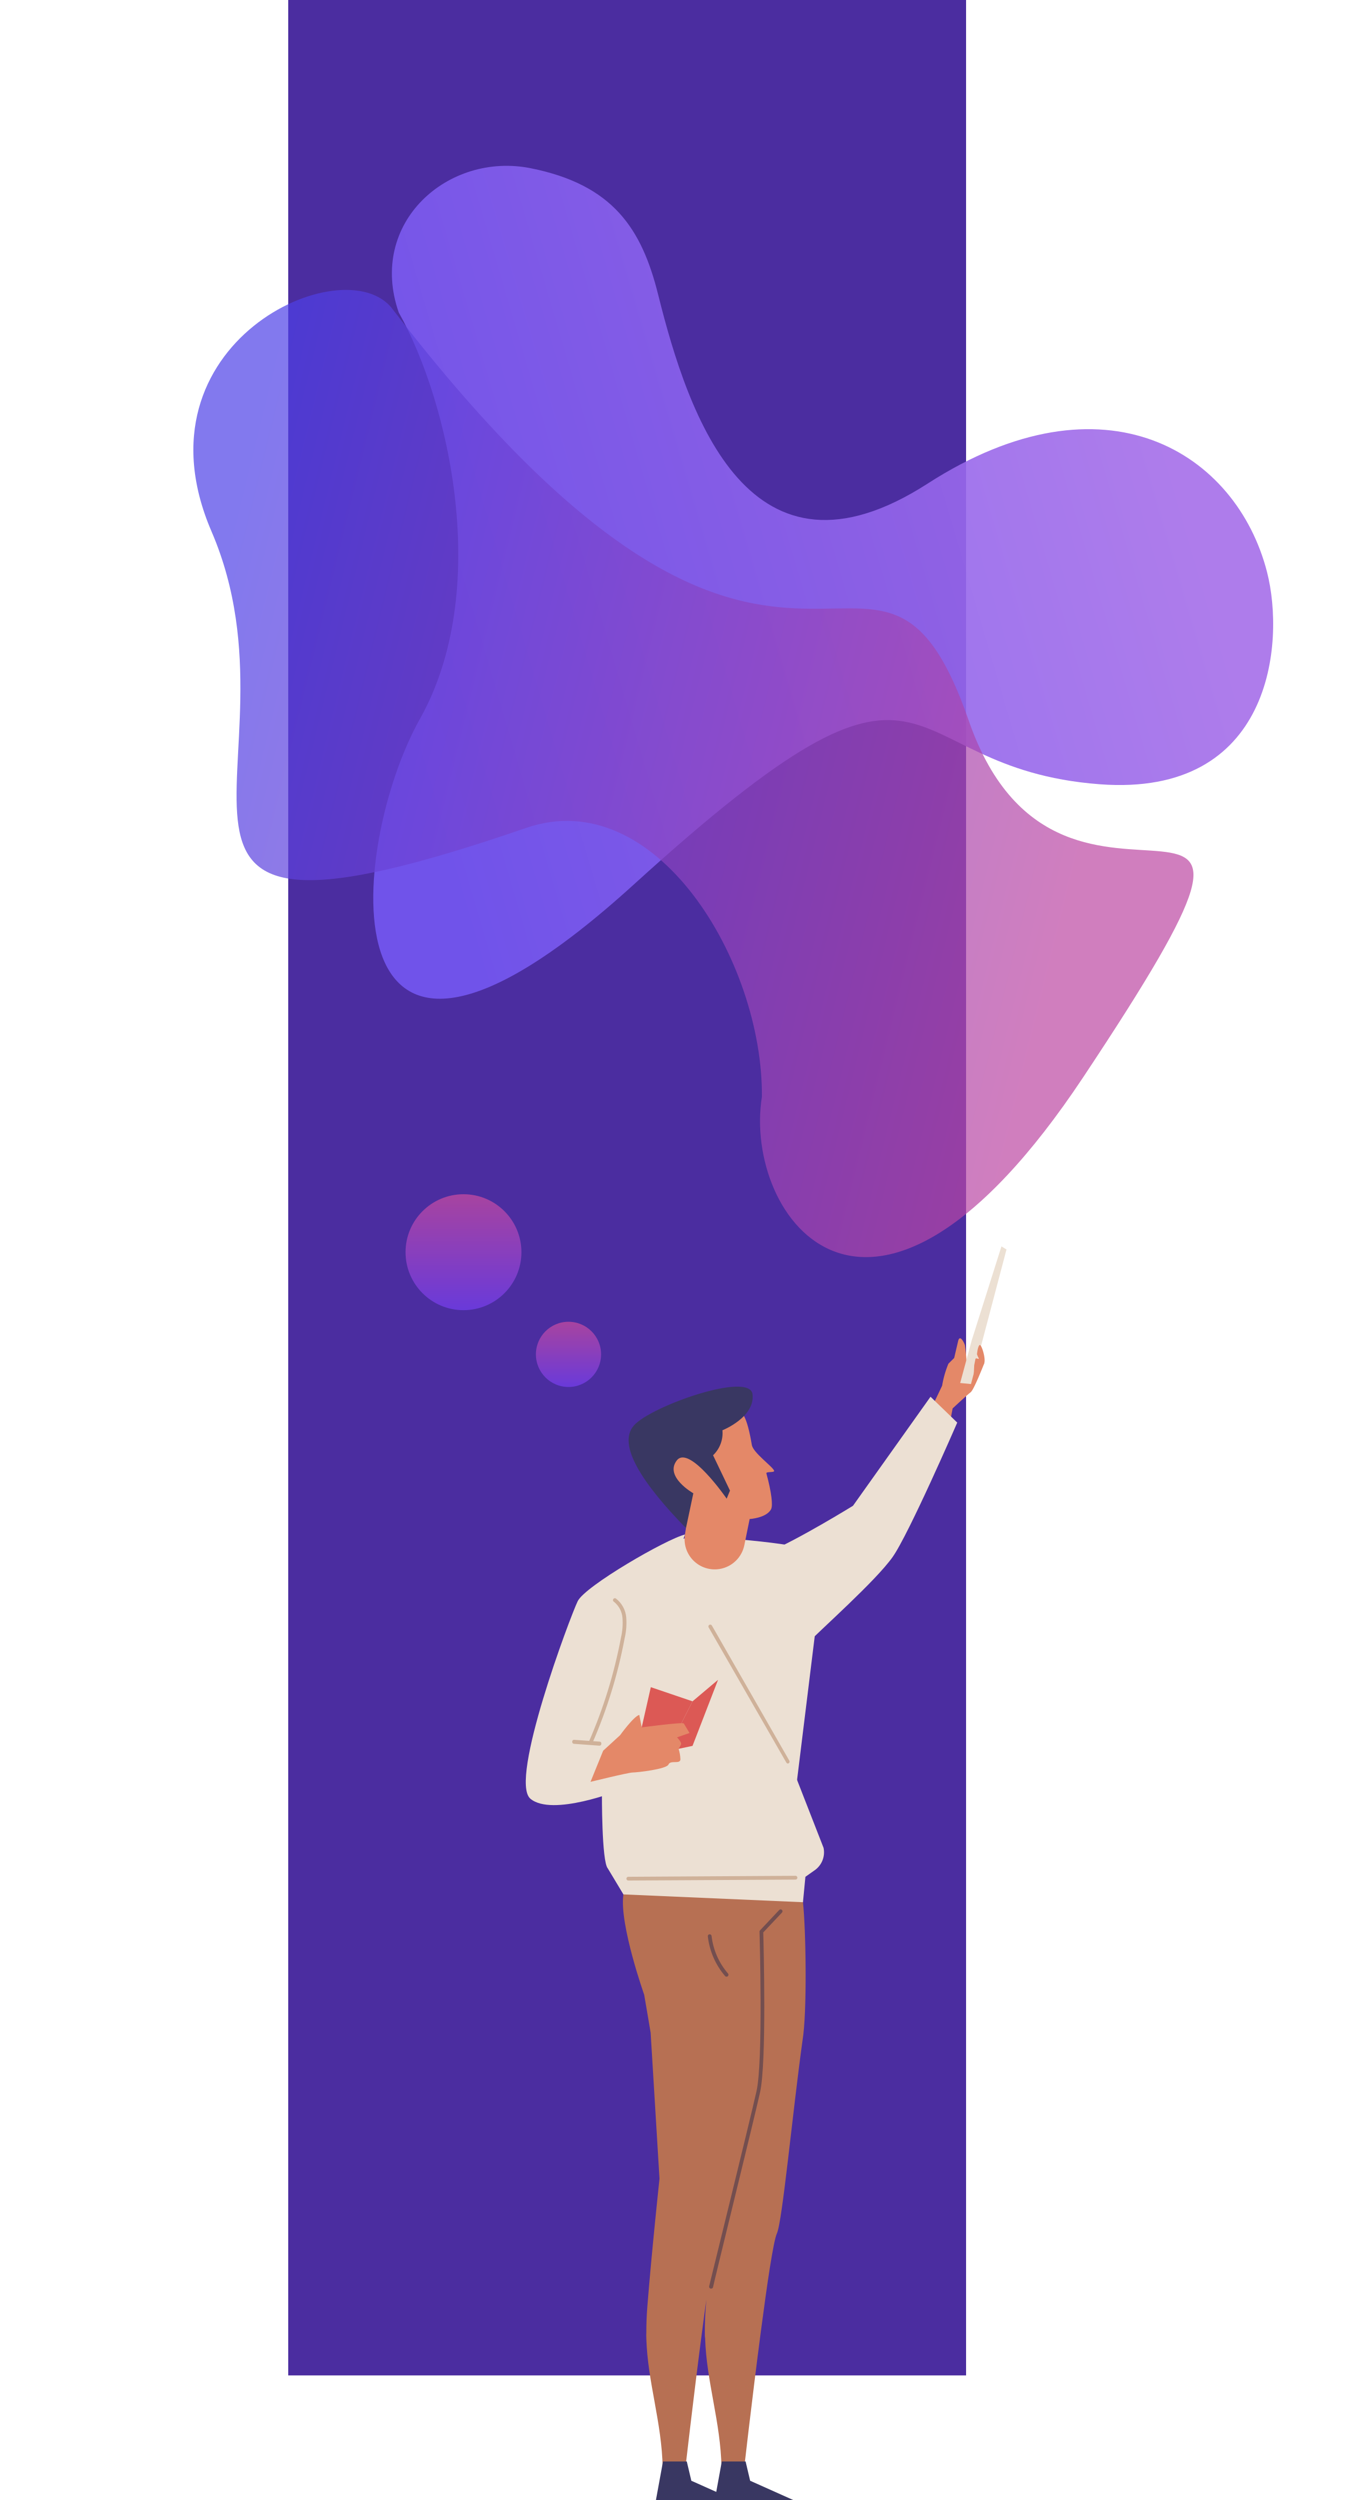 <svg width="930" height="1725" viewBox="0 0 930 1725" fill="none" xmlns="http://www.w3.org/2000/svg">
<rect x="199" width="468" height="1639" fill="#4B2DA0"/>
<g clip-path="url(#clip0)">
<path d="M554.389 1312.5C553.397 1303.1 551.372 1295.26 550.078 1285.86H425.072C422.658 1293.88 431.15 1301.51 430.374 1307.41C427.572 1327.84 444.771 1376.36 444.771 1376.36L449.211 1402.48L455.332 1503.28C455.332 1503.28 450.03 1552.58 446.926 1591.62C446.452 1597.61 446.237 1603.52 446.237 1609.29C446.157 1610.73 446.157 1612.16 446.237 1613.6C447.142 1643.77 457.013 1671.52 457.53 1702.98L472.79 1706.68C472.79 1706.68 478.652 1654.97 484.687 1609.07C485.678 1601.32 486.713 1593.78 487.704 1586.67L487.316 1591.41C486.842 1597.4 486.627 1603.3 486.627 1609.07C486.627 1610.63 486.627 1612.13 486.842 1613.38C487.748 1643.55 497.619 1671.3 498.136 1702.76L513.395 1706.47C513.395 1706.47 519.258 1654.76 525.293 1608.86C529.603 1576.11 533.914 1546.41 536.414 1540.98C540.207 1532.37 546.975 1459.36 554.087 1407.86C557.32 1388.69 556.458 1331.54 554.389 1312.5Z" fill="#B77053"/>
<path d="M498.352 1698.37L493.481 1725H547.708L517.922 1711.68L514.775 1698.37H498.352Z" fill="#393762"/>
<path d="M415.589 1237.04C415.589 1237.04 415.33 1284.44 419.641 1289.18L430.417 1307.11L554.389 1312.5L556.07 1294.96L562.191 1290.65C564.698 1288.98 566.649 1286.59 567.793 1283.81C568.938 1281.02 569.223 1277.95 568.614 1275L536.845 1193.64C535.755 1180.88 535.611 1168.06 536.414 1155.29C538.052 1142.75 507.835 1074.05 501.929 1066.38C496.024 1058.71 473.092 1057.33 463.134 1066.38C453.177 1075.43 426.839 1115.21 424.598 1123.57C422.356 1131.93 415.589 1237.04 415.589 1237.04Z" fill="#ECE0D3"/>
<path d="M472.919 1058.8C459.988 1061.94 403.95 1094.35 398.864 1104.78C393.777 1115.21 351.189 1228.46 366.19 1241.09C381.19 1253.71 427.658 1235.27 427.658 1235.27L433.823 1168.17L472.919 1058.8Z" fill="#ECE0D3"/>
<path d="M501.585 1363.87C501.398 1363.87 501.212 1363.84 501.04 1363.76C500.868 1363.69 500.716 1363.58 500.593 1363.43C493.982 1355.71 489.838 1346.17 488.696 1336.07C488.672 1335.9 488.682 1335.73 488.726 1335.57C488.77 1335.4 488.847 1335.25 488.952 1335.12C489.056 1334.98 489.187 1334.87 489.336 1334.79C489.485 1334.71 489.648 1334.66 489.817 1334.65C489.987 1334.62 490.16 1334.63 490.326 1334.68C490.492 1334.72 490.648 1334.8 490.785 1334.9C490.921 1335 491.035 1335.13 491.121 1335.28C491.206 1335.43 491.261 1335.6 491.282 1335.77C492.377 1345.32 496.311 1354.33 502.576 1361.62C502.816 1361.87 502.95 1362.21 502.95 1362.55C502.95 1362.9 502.816 1363.23 502.576 1363.48C502.456 1363.62 502.302 1363.73 502.129 1363.8C501.956 1363.86 501.769 1363.89 501.585 1363.87Z" fill="#734E4F"/>
<path d="M457.746 1698.37L452.875 1725H507.102L477.316 1711.68L474.169 1698.37H457.746Z" fill="#393762"/>
<path d="M490.852 1579.08H490.55C490.216 1578.99 489.931 1578.77 489.754 1578.47C489.577 1578.18 489.522 1577.82 489.602 1577.49C489.86 1576.37 517.491 1464.23 522.276 1443.07C527.061 1421.91 524.388 1333.74 524.388 1332.88C524.371 1332.71 524.393 1332.53 524.452 1332.37C524.512 1332.2 524.608 1332.05 524.733 1331.93L538.009 1317.84C538.249 1317.59 538.58 1317.44 538.927 1317.43C539.275 1317.43 539.611 1317.56 539.863 1317.8C540.114 1318.04 540.26 1318.37 540.268 1318.71C540.276 1319.06 540.146 1319.4 539.906 1319.65L526.974 1333.35C527.19 1341.5 529.388 1422.95 524.776 1443.63C520.164 1464.32 492.317 1576.97 492.317 1578.09C492.245 1578.41 492.053 1578.69 491.781 1578.88C491.508 1579.06 491.176 1579.13 490.852 1579.08Z" fill="#734E4F"/>
<path d="M433.779 1297.54C433.609 1297.54 433.441 1297.51 433.284 1297.44C433.127 1297.38 432.985 1297.28 432.865 1297.16C432.745 1297.04 432.65 1296.9 432.585 1296.74C432.52 1296.59 432.486 1296.42 432.486 1296.25C432.486 1296.08 432.52 1295.91 432.585 1295.75C432.65 1295.6 432.745 1295.46 432.865 1295.34C432.985 1295.22 433.127 1295.12 433.284 1295.06C433.441 1294.99 433.609 1294.96 433.779 1294.96L549.432 1294.27C549.74 1294.32 550.018 1294.49 550.219 1294.73C550.419 1294.97 550.529 1295.27 550.529 1295.58C550.529 1295.89 550.419 1296.2 550.219 1296.44C550.018 1296.68 549.74 1296.84 549.432 1296.9L433.779 1297.54Z" fill="#CFB199"/>
<path d="M655.171 985.234L657.714 971.788C657.714 971.788 668.016 962.178 670.171 960.627C672.327 959.075 678.792 942.57 679.439 940.975C680.086 939.381 667.24 938.605 667.24 938.605C667.098 935.112 666.752 931.63 666.206 928.176C665.861 926.797 662.93 920.635 661.636 924.815L658.791 936.968L654.783 940.975C652.765 945.834 651.318 950.91 650.472 956.102L642.153 973.555C646.377 977.391 650.774 981.312 655.171 985.234Z" fill="#E48868"/>
<path d="M691.422 860L670.947 924.642L662.929 954.248L670.386 954.981L694.913 862.112L691.422 860Z" fill="#ECE0D3"/>
<path d="M679.439 940.975C680.904 937.614 677.628 927.228 676.335 928.047C675.042 928.866 674.525 934.425 674.525 934.425L675.775 937.614C675.775 937.614 673.619 936.838 673.49 937.614C673.361 938.39 672.628 941.923 672.628 941.923L672.283 948.819L679.439 940.975Z" fill="#E48868"/>
<path d="M554.475 1136.8C567.752 1123.35 604.392 1090.99 616.203 1074.44C627.367 1058.8 660.903 981.57 660.903 981.57L642.454 963.729L588.917 1038.97C588.917 1038.97 550.984 1062.37 530.595 1070.86C542.966 1093.32 540.768 1115.12 554.475 1136.8Z" fill="#ECE0D3"/>
<path d="M483.696 1060.13C588.012 1067.16 593.529 1076.38 564.907 1109.52L549.432 1235.27L512.706 1181.27L483.696 1060.13Z" fill="#ECE0D3"/>
<path d="M478.135 1173.9L495.765 1159.04L478.135 1204.63L460.591 1208.34L478.135 1173.9Z" fill="#DC5955"/>
<path d="M443.048 1191.87L449.341 1164.12L478.136 1173.9L457.574 1214.24L443.048 1191.87Z" fill="#DC5955"/>
<path d="M416.451 1207.95L428.132 1197.26C428.132 1197.26 437.443 1184.33 441.366 1183.25L443.09 1191.87C443.09 1191.87 471.454 1188.04 472.143 1189.2C472.833 1190.37 476.066 1195.75 476.066 1195.75L467.445 1198.73C467.445 1198.73 470.591 1202 470.247 1203.42C469.833 1204.56 469.236 1205.62 468.479 1206.57C469.248 1208.92 469.683 1211.38 469.772 1213.85C469.772 1217.56 462.919 1214.2 461.539 1217.47C460.16 1220.75 439.728 1222.99 436.84 1222.99C433.952 1222.99 407.7 1229.45 407.7 1229.45L416.451 1207.95Z" fill="#E48868"/>
<path d="M413.908 1204.5L396.278 1203.21C396.108 1203.2 395.942 1203.15 395.789 1203.08C395.636 1203 395.5 1202.9 395.388 1202.77C395.276 1202.64 395.19 1202.49 395.135 1202.33C395.081 1202.17 395.059 1202 395.071 1201.83C395.052 1201.65 395.072 1201.47 395.129 1201.3C395.186 1201.13 395.279 1200.97 395.402 1200.84C395.525 1200.71 395.674 1200.61 395.84 1200.54C396.006 1200.47 396.185 1200.44 396.364 1200.45L413.994 1201.7C414.166 1201.7 414.335 1201.74 414.491 1201.82C414.646 1201.89 414.785 1202 414.899 1202.13C415.012 1202.25 415.097 1202.41 415.149 1202.57C415.201 1202.73 415.219 1202.91 415.201 1203.08C415.213 1203.26 415.188 1203.44 415.129 1203.61C415.07 1203.78 414.977 1203.93 414.856 1204.06C414.736 1204.2 414.59 1204.3 414.427 1204.38C414.264 1204.45 414.087 1204.49 413.908 1204.5Z" fill="#CFB199"/>
<path d="M407.744 1203.6C407.56 1203.64 407.368 1203.64 407.183 1203.6C407.027 1203.53 406.886 1203.43 406.769 1203.3C406.651 1203.18 406.56 1203.03 406.5 1202.87C406.439 1202.71 406.412 1202.54 406.418 1202.37C406.425 1202.2 406.465 1202.03 406.537 1201.87C416.635 1178.8 424.083 1154.65 428.736 1129.9C429.78 1125.43 430.129 1120.82 429.771 1116.24C429.592 1114.08 428.968 1111.97 427.937 1110.06C426.906 1108.14 425.49 1106.46 423.779 1105.12C423.632 1105.03 423.505 1104.91 423.407 1104.77C423.308 1104.63 423.241 1104.46 423.209 1104.29C423.176 1104.12 423.179 1103.95 423.218 1103.78C423.257 1103.61 423.331 1103.45 423.434 1103.31C423.53 1103.17 423.652 1103.05 423.795 1102.95C423.938 1102.86 424.099 1102.79 424.267 1102.76C424.436 1102.73 424.609 1102.73 424.777 1102.77C424.945 1102.8 425.104 1102.87 425.245 1102.97C427.262 1104.51 428.936 1106.46 430.161 1108.69C431.385 1110.91 432.133 1113.37 432.357 1115.9C432.748 1120.74 432.385 1125.61 431.28 1130.33C426.602 1155.3 419.097 1179.64 408.908 1202.91C408.796 1203.12 408.629 1203.29 408.423 1203.41C408.218 1203.54 407.983 1203.6 407.744 1203.6Z" fill="#CFB199"/>
<path d="M544.044 1216.83C543.819 1216.82 543.598 1216.75 543.403 1216.64C543.208 1216.53 543.043 1216.37 542.923 1216.18L489.257 1122.88C489.172 1122.73 489.116 1122.57 489.094 1122.4C489.072 1122.23 489.083 1122.06 489.127 1121.9C489.171 1121.73 489.247 1121.58 489.351 1121.44C489.454 1121.31 489.584 1121.2 489.731 1121.11C490.03 1120.95 490.38 1120.91 490.708 1121C491.037 1121.09 491.319 1121.3 491.498 1121.59L544.992 1214.89C545.076 1215.04 545.128 1215.2 545.147 1215.37C545.166 1215.54 545.151 1215.71 545.103 1215.88C545.055 1216.04 544.975 1216.2 544.867 1216.33C544.759 1216.46 544.626 1216.57 544.475 1216.65C544.345 1216.74 544.198 1216.8 544.044 1216.83Z" fill="#CFB199"/>
<path d="M513.87 1066.3L517.577 1048.11C517.577 1048.11 529.215 1047.42 532.362 1041.34C533.698 1038.8 532.75 1029.92 529.129 1016.61C528.741 1015.18 534.905 1016.26 534.474 1014.8C533.612 1012 519.991 1002.43 519.086 996.999C515.723 977.089 512.447 972.521 505.206 969.03C488.998 961.187 440.547 973.727 441.625 996.395C442.702 1019.06 453.22 1028.5 473.609 1054.4L472.919 1058.71C472.39 1061.97 472.644 1065.31 473.66 1068.45C474.676 1071.59 476.425 1074.44 478.762 1076.78C481.099 1079.11 483.957 1080.85 487.101 1081.86C490.245 1082.87 493.584 1083.12 496.843 1082.58C500.993 1081.9 504.839 1079.98 507.877 1077.07C510.916 1074.17 513.005 1070.41 513.87 1066.3Z" fill="#E48868"/>
<path d="M473.609 1054.4L478.696 1030.35C478.696 1030.35 458.608 1018.98 467.229 1007.73C475.851 996.482 501.714 1034.06 501.714 1034.06L503.999 1028.5L492.317 1004.11C494.629 1001.91 496.412 999.22 497.532 996.234C498.652 993.248 499.08 990.047 498.783 986.871C498.783 986.871 521.413 977.908 519.56 962.006C517.706 946.104 449.427 970.194 437.659 983.553C425.891 996.913 443.78 1023.76 473.609 1054.4Z" fill="#393762"/>
</g>
<circle cx="320" cy="864" r="40" fill="url(#paint0_linear)" fill-opacity="0.8"/>
<g filter="url(#filter0_i)">
<path d="M366.393 112.071C309.498 100.694 253.788 149.549 275.288 211.588C310.09 273.297 339.778 403.325 289.991 491.915C240.205 580.506 221.145 802.934 437.599 606.292C654.052 409.649 610.669 525.964 759.326 537.132C878.251 546.067 887.335 439.674 874.795 390.729C853.771 308.668 763.308 250.601 640.496 329.657C517.684 408.712 475.426 283.564 454.417 199.336C443.075 153.861 423.288 123.448 366.393 112.071Z" fill="url(#paint1_linear)" fill-opacity="0.9"/>
</g>
<g filter="url(#filter1_i)">
<path d="M146.035 362.692C90.041 232.647 237.857 166.107 270.824 209.023C547.432 569.095 603.557 305.435 668.906 493.4C734.256 681.365 931.243 463.627 747.742 739.467C600.94 960.14 512.864 835.226 526.036 752.791C526.846 659.194 452.689 536.462 363.301 567.238C53.315 673.966 216.028 525.25 146.035 362.692Z" fill="url(#paint2_linear)" fill-opacity="0.7"/>
</g>
<circle cx="392.5" cy="934.5" r="22.5" fill="url(#paint3_linear)" fill-opacity="0.8"/>
<defs>
<filter id="filter0_i" x="257.714" y="110.418" width="621.307" height="578.707" filterUnits="userSpaceOnUse" color-interpolation-filters="sRGB">
<feFlood flood-opacity="0" result="BackgroundImageFix"/>
<feBlend mode="normal" in="SourceGraphic" in2="BackgroundImageFix" result="shape"/>
<feColorMatrix in="SourceAlpha" type="matrix" values="0 0 0 0 0 0 0 0 0 0 0 0 0 0 0 0 0 0 127 0" result="hardAlpha"/>
<feOffset dy="4"/>
<feGaussianBlur stdDeviation="50"/>
<feComposite in2="hardAlpha" operator="arithmetic" k2="-1" k3="1"/>
<feColorMatrix type="matrix" values="0 0 0 0 0 0 0 0 0 0 0 0 0 0 0 0 0 0 0.17 0"/>
<feBlend mode="normal" in2="shape" result="effect1_innerShadow"/>
</filter>
<filter id="filter1_i" x="133.5" y="196.033" width="690.494" height="671.353" filterUnits="userSpaceOnUse" color-interpolation-filters="sRGB">
<feFlood flood-opacity="0" result="BackgroundImageFix"/>
<feBlend mode="normal" in="SourceGraphic" in2="BackgroundImageFix" result="shape"/>
<feColorMatrix in="SourceAlpha" type="matrix" values="0 0 0 0 0 0 0 0 0 0 0 0 0 0 0 0 0 0 127 0" result="hardAlpha"/>
<feOffset dy="4"/>
<feGaussianBlur stdDeviation="50"/>
<feComposite in2="hardAlpha" operator="arithmetic" k2="-1" k3="1"/>
<feColorMatrix type="matrix" values="0 0 0 0 0 0 0 0 0 0 0 0 0 0 0 0 0 0 0.25 0"/>
<feBlend mode="normal" in2="shape" result="effect1_innerShadow"/>
</filter>
<linearGradient id="paint0_linear" x1="320" y1="824" x2="320" y2="904" gradientUnits="userSpaceOnUse">
<stop stop-color="#BE49A0"/>
<stop offset="1" stop-color="#713DE8"/>
</linearGradient>
<linearGradient id="paint1_linear" x1="829.776" y1="400.705" x2="300.812" y2="556.413" gradientUnits="userSpaceOnUse">
<stop stop-color="#A56EE9"/>
<stop offset="1" stop-color="#7558F2"/>
</linearGradient>
<linearGradient id="paint2_linear" x1="159.857" y1="350.005" x2="769.492" y2="500.071" gradientUnits="userSpaceOnUse">
<stop stop-color="#4D40E8"/>
<stop offset="1" stop-color="#BD48A3"/>
</linearGradient>
<linearGradient id="paint3_linear" x1="392.5" y1="912" x2="392.5" y2="957" gradientUnits="userSpaceOnUse">
<stop stop-color="#BE49A0"/>
<stop offset="1" stop-color="#713DE8"/>
</linearGradient>
<clipPath id="clip0">
<rect width="332" height="865" fill="white" transform="translate(363 860)"/>
</clipPath>
</defs>
</svg>
